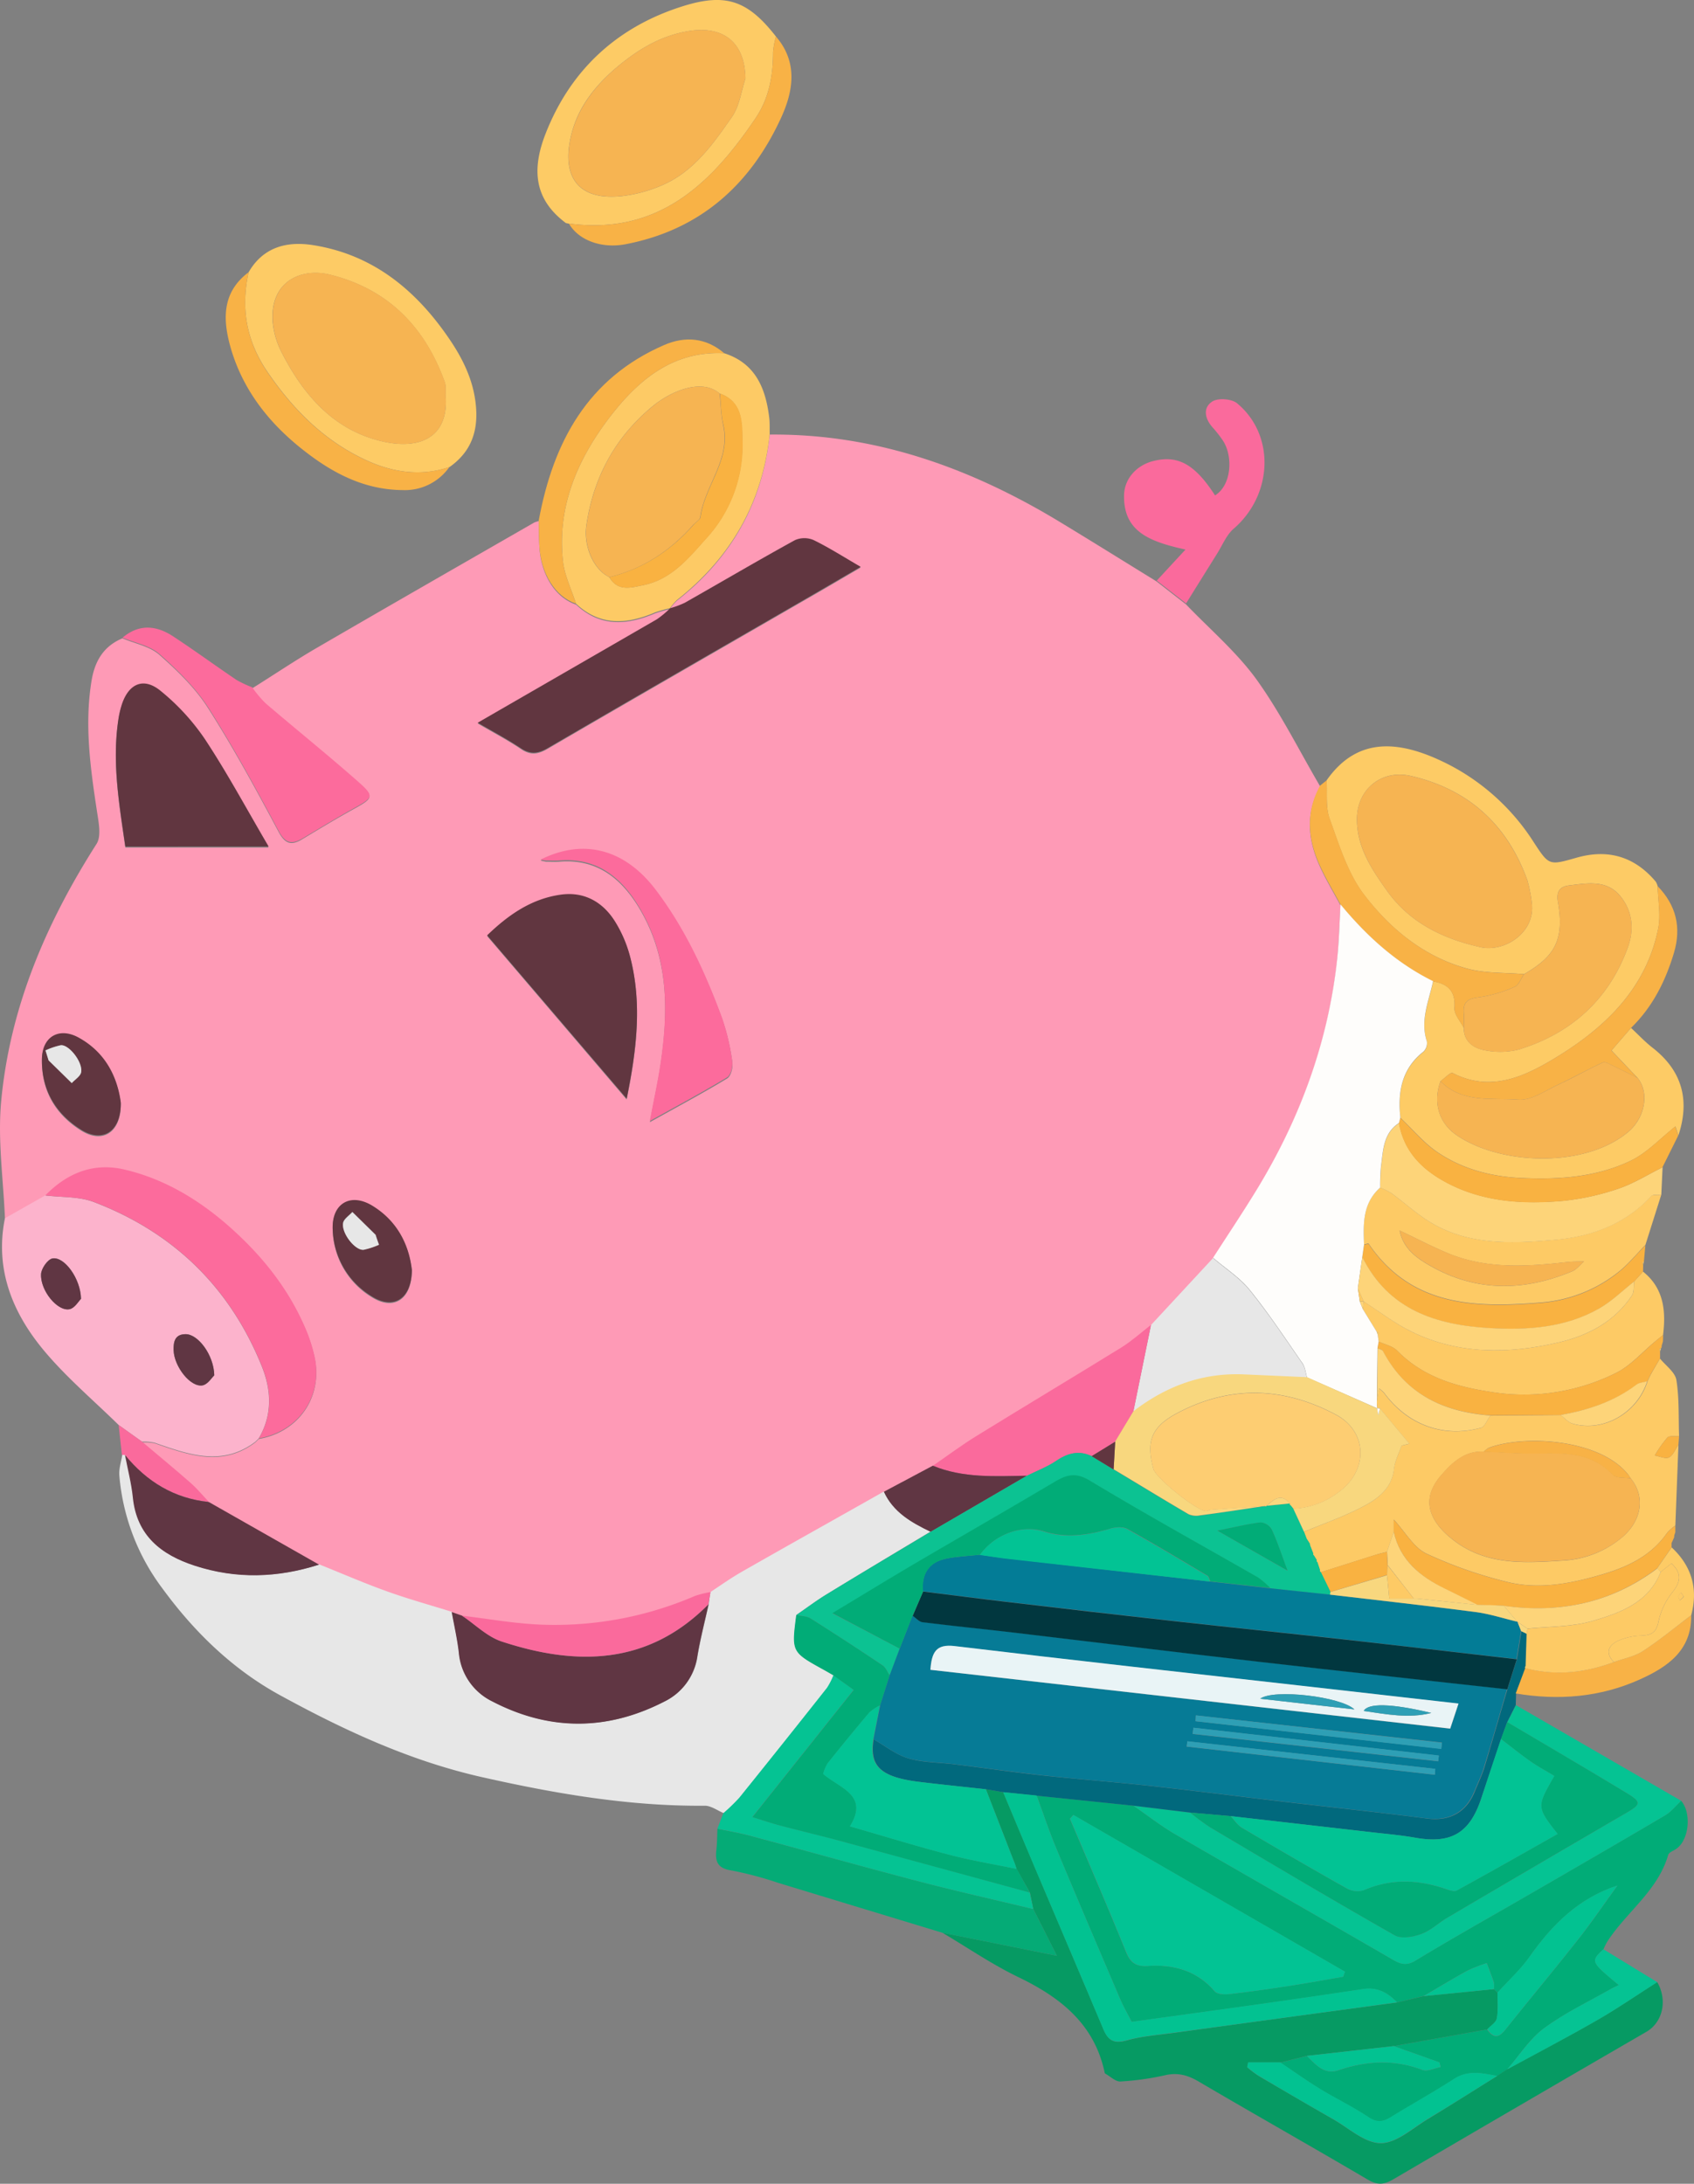 <svg id="Layer_1" data-name="Layer 1" xmlns="http://www.w3.org/2000/svg" viewBox="0 0 507.51 654.22"><rect x="0" y="0" width="507.51" height="654.22" fill="#808080" stroke="none"/><defs><style>.cls-1{fill:#fe9ab6;}.cls-2{fill:#e7e7e7;}.cls-3{fill:#01ac77;}.cls-4{fill:#069a63;}.cls-5{fill:#fcb3cc;}.cls-6{fill:#fdcb65;}.cls-7{fill:#fdca65;}.cls-8{fill:#05c393;}.cls-9{fill:#fc6b9c;}.cls-10{fill:#01697d;}.cls-11{fill:#05ab76;}.cls-12{fill:#fa6a9c;}.cls-13{fill:#fdd479;}.cls-14{fill:#f8b246;}.cls-15{fill:#f9b241;}.cls-16{fill:#fefdfb;}.cls-17{fill:#613640;}.cls-18{fill:#603643;}.cls-19{fill:#0cc292;}.cls-20{fill:#02c394;}.cls-21{fill:#02c291;}.cls-22{fill:#f6b452;}.cls-23{fill:#f8d77e;}.cls-24{fill:#067b96;}.cls-25{fill:#037c96;}.cls-26{fill:#01373f;}.cls-27{fill:#fdcd72;}.cls-28{fill:#e9f4f6;}.cls-29{fill:#2e9fb5;}</style></defs><title>logo_coin_pig_app</title><path class="cls-1" d="M457,256.32c6.42-4,12.74-8.28,19.29-12.09,21.68-12.61,43.44-25.07,65.18-37.57a7.14,7.14,0,0,1,1.42-.45c0,2.48,0,5,.15,7.44.41,8.59,4.71,15.44,11,17.58,7.24,6.79,15.27,6.21,23.67,2.62a35.18,35.18,0,0,1,4.47-1.26,30,30,0,0,1-3.92,3.25c-17.68,10.28-35.39,20.48-53.7,31,4.66,2.72,8.93,4.95,12.9,7.63,2.92,2,5.19,1.65,8.12-.06,25.72-15,51.54-29.83,77.33-44.73,5.26-3,10.5-6.11,16.38-9.53-5.16-3-9.48-5.81-14.06-8.05a7,7,0,0,0-5.62,0c-11.07,6.1-22,12.52-33,18.77a28.72,28.72,0,0,1-4.47,1.66,15.42,15.42,0,0,1,2.11-2.48c16.21-12.72,25.65-29.2,27.79-49.76,31.21-.29,59.38,9.69,85.8,25.49C708,211.92,718,218.16,728,224.32l8.75,6.82c7.06,7.38,15,14.12,21,22.32,7.29,10.1,12.88,21.43,19.21,32.22-4.39,7.93-3.74,15.95-.14,23.87,1.83,4.05,4.15,7.89,6.25,11.82-.33,5.46-.44,10.94-1,16.37-2.7,25-11.21,48.06-24.31,69.45-4.15,6.77-8.57,13.37-12.87,20.06l-18.57,20a108.36,108.36,0,0,1-8.64,6.55c-14.47,8.93-29.07,17.66-43.54,26.59-4.53,2.8-8.81,6-13.2,9l-14.62,7.73c-14.31,8.07-28.64,16.1-42.91,24.24-3.13,1.78-6.06,3.92-9.09,5.89a28.36,28.36,0,0,0-4.72,1.19,105.9,105.9,0,0,1-44.75,8.61c-8.34-.19-16.65-1.77-25-2.73l-3.11-1.09c-6.48-2-13-3.83-19.43-6.12-6.84-2.46-13.53-5.36-20.28-8.07l-33-18.76c-1.84-1.93-3.55-4-5.54-5.76-4.76-4.18-9.65-8.2-14.49-12.28a14.06,14.06,0,0,1,3.81.25c10.11,3.49,20.17,7.25,30.16-.3l1-1,0,0c11.76-2,19.1-12.32,16.81-23.95a47.82,47.82,0,0,0-3.25-9.9c-5.11-11.53-12.87-21.09-22.27-29.43-9.22-8.18-19.53-14.41-31.56-17.23-9.26-2.17-17.15,1-23.69,7.75l-12.07,6.82c-.47-11.7-2.21-23.52-1.15-35.09,2.59-28.14,13.44-53.51,28.58-77.23,1.46-2.28.66-6.34.18-9.45-2-13.15-3.86-26.25-1.65-39.57,1-5.86,3.63-10.24,9.23-12.58,3.73,1.59,8.17,2.38,11.06,4.93,5.42,4.79,10.81,10,14.67,16.09,7.62,11.95,14.4,24.46,21.08,37,2.11,3.95,4.12,4,7.33,2,5-3,9.94-6,15-8.79,6.06-3.35,6.38-3.72,1.3-8.19-9-8-18.44-15.54-27.61-23.38A35.31,35.31,0,0,1,457,256.32ZM569.2,379.5c3-14.79,4.63-28.54,1.1-42.38a38,38,0,0,0-4.7-10.92c-3.67-5.74-9.24-8.77-16.17-7.79-8.72,1.22-15.62,6-22,12.18ZM419,304h42.91c-6.7-11.42-12.42-22.09-19.06-32.14a66.62,66.62,0,0,0-13.39-14.56c-5-4.11-9.41-2.17-11.48,4a27.6,27.6,0,0,0-1.1,4.86C415,278.83,417.16,291.31,419,304Zm124.42,3.91a13.74,13.74,0,0,0,1.61.34c1.33,0,2.67.09,4,0,11.24-.93,18.56,5,23.94,13.95,8.66,14.43,8.8,30.18,6.49,46.18-.83,5.74-2.09,11.42-3.3,17.89,8.21-4.58,15.8-8.63,23.14-13.08,1.13-.68,1.8-3.27,1.56-4.81a67.18,67.18,0,0,0-3.05-13c-5-13.55-11-26.58-19.79-38.27C569,305.07,556.67,301.27,543.39,307.91ZM417.64,380.67c-1-7.77-4.66-15-12.57-19.43-5.87-3.26-10.94-.35-11.06,6.29-.17,9.26,4,16.44,11.75,21.28C412.23,392.88,417.76,389.36,417.64,380.67Zm87.21,50.19c-.85-7.58-4.36-14.72-11.87-19.29-6.57-4-12.24-.59-11.85,7.16a24.22,24.22,0,0,0,11.6,19.93C499.25,442.84,504.71,439.63,504.85,430.86Z" transform="translate(-381.45 -50.1)"/><path class="cls-2" d="M594.3,527.05c3-2,6-4.11,9.08-5.9C617.65,513,632,505,646.29,496.91c2.77,6.19,8.22,9.29,14,12-10.36,6.23-20.74,12.42-31,18.71-3.16,1.93-6.13,4.17-9.19,6.26-1.44,11.09-1.44,11.09,8.15,16.36,1,.55,2,1.14,3,1.71a20.67,20.67,0,0,1-1.93,3.78q-13.05,16.51-26.25,32.9a57,57,0,0,1-4.79,4.65c-1.9-.78-3.81-2.24-5.7-2.22-22.65.19-44.72-3.61-66.75-8.57-21.62-4.88-41.35-14.06-60.56-24.58-14.19-7.77-25.69-19-35.12-31.89a65.27,65.27,0,0,1-12.95-33.94c-.15-2,.57-4.13.89-6.19l.93.06c.8,4.24,1.91,8.45,2.35,12.73,1.15,11.45,8.55,17.16,18.51,20.42,12.42,4.06,24.88,3.65,37.27-.32,6.75,2.71,13.44,5.62,20.28,8.07,6.39,2.3,12.95,4.11,19.43,6.13.73,4.07,1.66,8.12,2.13,12.23a17.92,17.92,0,0,0,10,14.55c17.11,8.9,34.43,8.86,51.56.05a17.88,17.88,0,0,0,9.88-13.58c.87-5.23,2.22-10.39,3.36-15.58C593.9,529.49,594.1,528.27,594.3,527.05Z" transform="translate(-381.45 -50.1)"/><path class="cls-3" d="M885.11,589.58c3.22,3.77,2.34,11.9-1.55,14.46-.82.54-2.11,1-2.33,1.74-3.12,10.82-12.58,17.14-18.31,26.09a23.25,23.25,0,0,0-1.08,2.18c-3.88,3.68-3.88,3.68,4.62,10.74-.84.41-1.6.72-2.32,1.13-6.75,3.87-13.89,7.22-20.11,11.83-4.33,3.2-7.4,8.13-11,12.29l-3,2c-4.36-.78-8.61-1.9-12.9.88-6.22,4-12.74,7.61-19.06,11.52-2.36,1.45-4.17,1.63-6.69-.07-4.65-3.12-9.75-5.55-14.53-8.47-4-2.48-7.9-5.24-11.84-7.88l8-2c2.62,2.56,5.16,5.72,9.38,4.29,8.44-2.85,16.74-3.34,25.23-.1,1.48.56,3.59-.53,5.41-.86-.1-.47-.21-.93-.32-1.39L799,663.08l28-5c1.72,2.49,3.3,2.75,5.37.15,7.18-9,14.59-17.86,21.72-26.92C858.29,626,862.06,620.43,866,615l.23-.42L866,615c-11.43,3.72-19.43,11.58-26.19,21.18-2.78,4-6.45,7.28-9.72,10.89L829,646a6.49,6.49,0,0,0,0-2c-.64-2-1.41-3.86-2.13-5.79a46.16,46.16,0,0,0-5.74,2.24c-4.43,2.43-8.75,5.06-13.11,7.61L800,650c-2.75-2.9-5.89-4.63-10.11-4q-15.42,2.34-30.87,4.5c-12.86,1.81-25.73,3.56-38.52,5.33-1.32-2.58-2.5-4.6-3.41-6.73-6.45-15.1-12.9-30.19-19.22-45.34-2.15-5.15-3.9-10.47-5.84-15.71l29,3c4.2,2.89,8.25,6.07,12.65,8.63,21.52,12.5,43.17,24.8,64.7,37.29,2.48,1.44,4.25,2.22,7.16.46,11.29-6.85,22.83-13.3,34.26-19.92,13.51-7.82,27-15.62,40.45-23.55C882.1,592.88,883.51,591.06,885.11,589.58ZM783.86,642.29c.17-.5.33-1,.5-1.51L703,593.83l-1,1.14c5.61,13.25,11.35,26.46,16.75,39.79,1.34,3.32,3,4.54,6.56,4.3,7.76-.52,14.69,1.39,20.06,7.61.78.91,3,1,4.48.8,6.07-.69,12.11-1.57,18.15-2.49C773.33,644.16,778.59,643.19,783.86,642.29Z" transform="translate(-381.45 -50.1)"/><path class="cls-4" d="M830,672l3-2c9-4.92,18.15-9.67,27.06-14.8,6.11-3.51,11.92-7.54,17.87-11.33,3.15,5.42,1.7,12.06-3.23,14.92q-37.94,22-75.83,44.19c-2.76,1.61-4.74,1.8-7.61.11-16.76-9.87-33.71-19.43-50.49-29.28-3.34-2-6.43-2.92-10.32-2a82.12,82.12,0,0,1-13.32,1.86c-1.48.08-3-1.5-4.55-2.35-.12-.06-.18-.28-.21-.44-3.12-14.52-13.27-22.42-25.9-28.51-7.88-3.8-15.17-8.82-22.73-13.29L698.08,636,691,622l-1-4.93L686,610c-.32-.93-.62-1.87-1-2.78q-4.08-10.55-8.19-21.09L682,587q4.53,10.78,9.07,21.56c7,16.5,14,33,21,49.52,1.4,3.34,3.16,4.36,6.93,3.3,4.58-1.3,9.44-1.63,14.19-2.28Q766.54,654.49,800,650l8-1.91L829,646l1.11,1.09c0,2.57.25,5.2-.21,7.69-.23,1.23-1.84,2.2-2.83,3.28l-28,5L773,666l-8,2h-9.6c-.09.48-.19.95-.29,1.42a34.66,34.66,0,0,0,3.33,2.52c7.43,4.36,14.86,8.71,22.35,13,4.74,2.69,9.58,7.25,14.36,7.22s9.62-4.58,14.3-7.37C816.37,680.59,823.17,676.25,830,672Z" transform="translate(-381.45 -50.1)"/><path class="cls-5" d="M382.93,415.06,395,408.23c4.89.61,10.14.27,14.61,2,23.79,9.09,40.74,25.54,50.28,49.23,2.87,7.13,3.21,14.54-.93,21.56l0,0-1,1c-10,7.55-20.05,3.8-30.16.3A14.47,14.47,0,0,0,424,482l-7-5c-7.43-7.29-15.46-14.08-22.13-22C385.28,443.62,379.82,430.48,382.93,415.06Zm22.79,24.15c-.13-6.13-5-12.75-8.56-12.1-1.43.27-3.32,3-3.41,4.66-.26,5,4.95,11.28,8.54,10.54C403.85,442,405,439.87,405.72,439.21Zm39.92,22.92c-.12-6.17-4.86-12.33-8.55-12.34-3.24,0-3.7,2.28-3.63,4.77.14,4.94,5.07,11.23,8.68,10.57C443.7,464.84,444.93,462.78,445.64,462.13Z" transform="translate(-381.45 -50.1)"/><path class="cls-6" d="M778.88,283.89c9.46-13.52,22.45-12,36.78-4.65a66.29,66.29,0,0,1,25.39,23.33c4.5,6.89,4.56,6.8,12.73,4.48,9.42-2.69,17.38-.36,23.72,7.17a5.27,5.27,0,0,1,.57,1.35c.09,4.27,1,8.68.15,12.76-3.62,17.91-15.88,29.6-30.57,38.55-9.23,5.62-19.5,10.62-31,4.67-.63-.32-2.4,1.58-3.64,2.45-2.25,6.21-.64,12.4,4.82,16.16,13.06,9,38.47,10,51.48-1,5-4.22,6.34-11.79,2.73-16.16l-7.79-8.2,5.84-6.76c2.17,2,4.2,4.2,6.53,6,8.63,6.75,11.23,15.45,7.66,26.24-.32-1-.65-2-.87-2.73-4.57,3.59-8.47,7.88-13.32,10.23-10.34,5-21.67,5.76-33.06,5.21-8.93-.43-17.43-2.67-24.83-7.66-4.16-2.81-7.49-6.87-11.2-10.37-.81-7.65.37-14.57,6.89-19.72a3.58,3.58,0,0,0,1.06-3.08c-2.09-6.34.62-12.11,1.86-18.06,4.46.78,6.75,2.93,6.39,7.95-.14,1.92,1.8,4,2.79,6,0,4.15,3,6.1,6.26,6.67a22.85,22.85,0,0,0,10.38-.25c15.63-4.88,26.75-14.9,32.47-30.44,2-5.5,1.48-11-2.29-15.56-4.07-4.89-9.89-3.78-15.33-3.11-2.77.34-3.82,1.9-3.29,4.9,2.07,11.8-1.28,16.51-10.15,21.68-5.73-.51-11.68-.19-17.13-1.7C808,336.68,797.83,328.3,790,318c-4.88-6.48-7.4-14.88-10.24-22.69C778.55,291.82,779.13,287.7,778.88,283.89Zm61.48,36.66a43,43,0,0,0-1.33-6.76c-6-16.61-17.56-27.23-34.91-31.24-8.67-2-16,3.89-16.14,12.7-.1,8.5,4.3,15.08,8.94,21.62,6.93,9.76,17,14.52,28.18,17C832.11,335.45,841.58,329.49,840.36,320.55Z" transform="translate(-381.45 -50.1)"/><path class="cls-7" d="M878.77,457.09c1.71,2.13,4.53,4.08,4.91,6.43.89,5.51.61,11.21.81,16.84-1.2.1-2.87-.25-3.51.41a35,35,0,0,0-3.78,5.37c1.45.24,3.22,1.1,4.27.57,1.26-.64,1.91-2.48,2.83-3.8l-.93,24.22a12.88,12.88,0,0,0-2.46,2.17c-4.82,7-12.1,10.31-19.74,12.54-9.38,2.75-19.15,4.59-28.84,2a130.51,130.51,0,0,1-23.58-8.34c-3.77-1.82-6.23-6.37-9.74-10.18V509l-2,6c-1.09.28-2.19.51-3.26.85L777.2,521.1a.53.53,0,0,1-.36-.71l-.78-2.36a.38.38,0,0,1-.17-.58L775,516l-.23-.21.09-.29c-.33-.86-.65-1.71-1-2.56l0-.35-1-1.56-.76-2c6.3-2.68,12.87-4.89,18.83-8.21,3.88-2.17,7.57-5.3,8.13-10.62.26-2.37,1.48-4.64,2.26-7l2.34-.58-8.82-10.57A8.66,8.66,0,0,0,794,472l0,.05c0-.64,0-1.28-.07-1.93.18-1.2.37-2.41.62-4.05a10.71,10.71,0,0,1,1.5,1.29c7,9.58,17.66,13.59,29,10.53,1.21-.33,1.94-2.43,2.89-3.7L849,474c1.21.9,2.3,2.25,3.66,2.63C861.9,479.25,872,473.41,875,464v0c.33-.71.67-1.41,1-2.12Q877.37,459.48,878.77,457.09ZM870,493c-.28-.41-.52-.85-.83-1.23-8.57-10.68-31.25-11.86-41.68-7.95A6.85,6.85,0,0,0,826,485c-5.81-.34-9.64,3.44-12.87,7.19-5.61,6.51-4.05,12.75,2.6,18.38,10.19,8.64,22,7.82,34,7.05A29.94,29.94,0,0,0,867,511C873.27,506,874.56,498.55,870,493Z" transform="translate(-381.45 -50.1)"/><path class="cls-7" d="M582.16,232.32a35.15,35.15,0,0,0-4.47,1.25c-8.4,3.6-16.43,4.17-23.67-2.61-1.34-4.22-3.41-8.35-3.9-12.66-1.88-16.66,4.58-31.08,14.38-43.73,8.37-10.8,18.78-19.45,33.94-18.64,9.34,3,12.38,10.46,13.46,19.23.2,1.63.11,3.29.15,4.93-2.14,20.57-11.58,37-27.79,49.76a16.34,16.34,0,0,0-2.11,2.48l-.19-.2ZM564,223c2.54,4.38,6.46,3.16,10.16,2.4,8.38-1.71,13.51-8,18.75-13.9a41.25,41.25,0,0,0,10.93-29c-.12-5.37.31-12-6.79-14.51-5.43-4.67-14.62-.66-20,3.74-11.21,9.22-17.76,21.21-19.91,35.6C556.17,213.63,559.21,220.73,564,223Z" transform="translate(-381.45 -50.1)"/><path class="cls-8" d="M885.11,589.58c-1.6,1.48-3,3.3-4.85,4.39-13.43,7.93-26.94,15.73-40.45,23.55-11.43,6.62-23,13.07-34.26,19.92-2.91,1.76-4.68,1-7.16-.46-21.53-12.49-43.18-24.79-64.7-37.29-4.4-2.56-8.45-5.74-12.65-8.64L738,593.11a70.75,70.75,0,0,0,6,4.43c18.37,10.88,36.72,21.8,55.28,32.34,2,1.13,5.5.51,7.92-.37,2.85-1,5.22-3.35,7.9-4.93q26.81-15.76,53.66-31.42c4.27-2.49,4.49-3.19.15-5.82C857,580.12,844.93,573.1,833,566l2.61-5.08Z" transform="translate(-381.45 -50.1)"/><path class="cls-6" d="M551,116.93c-9.64-7.17-10.24-16.2-6.09-26.8C552.4,71,566.42,58.05,586.22,51.9c12.72-3.95,19.29-1.63,27.7,9.14a25,25,0,0,0-.87,4.7c0,7.06-1.17,13.73-5.24,19.77-13.4,19.87-29.34,35.1-55.91,31.56l.06.06Zm53.77-43.34c-.16-10.86-6.7-16-17.4-14.11-7.24,1.28-13.13,4.54-18.6,8.74-7.32,5.62-13.62,12.57-16,21.61-3.11,11.66.49,20.29,14.41,19.08a42.37,42.37,0,0,0,11.88-3c10-4,15.9-12.5,21.7-20.82C603,81.87,603.5,77.45,604.79,73.59Z" transform="translate(-381.45 -50.1)"/><path class="cls-6" d="M455.94,131.65c4.37-7.55,11.45-9.34,19.25-8.12,18.06,2.83,31,13.56,40.95,28.23,4.39,6.46,7.69,13.46,8,21.65.26,7.13-2.28,12.56-8,16.6-8.45,2.82-16.73,1.68-24.57-1.86-12.55-5.68-21.95-14.94-29.75-26.29C455.26,152.42,453.54,142.56,455.94,131.65Zm59,37.46c0-.59,0-1.92,0-3.25a5,5,0,0,0-.32-1.46c-6-16.53-17.09-27.74-34.3-32-8.53-2.12-17.85,1.88-17.21,13.77A25.19,25.19,0,0,0,466,156c6.59,12.74,15.71,23.15,30.29,26.39C506.61,184.72,515.69,181.59,515,169.11Z" transform="translate(-381.45 -50.1)"/><path class="cls-7" d="M879.16,408l-4.77,15.08c-2.72,2.75-5.18,5.85-8.22,8.2a42.46,42.46,0,0,1-22.79,9c-19.85,1.64-39,1.32-51.91-17.62-.1-.14-.89.19-1.36.3-.23-6.21-.49-12.43,4.83-17.06a20.26,20.26,0,0,1,3.34,1.63c4.13,3,7.94,6.58,12.34,9.11,11.56,6.64,24.34,6,36.94,4.84,10.9-1,20.84-4.73,28.57-13.06C876.67,407.91,878.13,408.17,879.16,408ZM856,428c-1.66.06-3.33,0-5,.19-11.92,1.35-23.83,2.16-35.3-2.45-4.9-2-9.6-4.49-14.94-7,1.05,5.21,4.69,7.92,8.37,10.11,14,8.33,28.58,8.27,43.34,2.11,1.34-.56,2.35-1.94,3.51-2.94l.23-.42Z" transform="translate(-381.45 -50.1)"/><path class="cls-9" d="M457,256a35.4,35.4,0,0,0,4,4.78c9.17,7.84,18.57,15.4,27.61,23.37,5.08,4.48,4.76,4.84-1.3,8.19-5.07,2.81-10,5.82-15,8.8-3.21,1.93-5.22,1.92-7.33-2-6.68-12.52-13.46-25-21.08-37-3.86-6-9.25-11.3-14.67-16.09-2.89-2.55-7.33-3.34-11.06-4.92,5-4.21,10.16-3.67,15.18-.37,6.39,4.2,12.57,8.72,18.9,13A33,33,0,0,0,457,256Z" transform="translate(-381.45 -50.1)"/><path class="cls-10" d="M835.56,560.92,833,566l-1.83,5.09q-3,9-6,17.93c-3.45,10.28-9,13.51-19.67,11.63-4.4-.78-8.88-1.15-13.32-1.67q-21-2.41-42-4.8L738,593.11,721,591.05l-29-3L682,587l-5.08-.86c-6.73-.74-13.47-1.42-20.19-2.24-12.1-1.49-14.72-5.18-13.55-12.75,3.46,2,6.7,4.61,10.41,5.71,4.37,1.3,9.13,1.2,13.72,1.78,8.84,1.1,17.67,2.38,26.53,3.35,11,1.19,22.05,2,33.05,3.23,13.46,1.48,26.88,3.21,40.33,4.79,13.93,1.64,27.89,3.09,41.8,4.89,6.66.86,11.75-1.77,14.29-8.16.91-2.28,2-4.5,2.76-6.84,2.39-7.89,4.64-15.82,7-23.74.95-3,1.89-6,2.84-9,.45-2.79.91-5.58,1.36-8.38l1.66.82v.31l-.31,9.34a.42.42,0,0,0-.11.57l-2.85,7.6Z" transform="translate(-381.45 -50.1)"/><path class="cls-11" d="M691,622l7.09,14-34.34-6.89q-24.66-7.49-49.34-15a106.67,106.67,0,0,0-13.93-3.68c-4-.62-4.81-2.6-4.42-6.05.25-2.13.23-4.29.33-6.44,3.23.68,6.5,1.23,9.68,2.08,16.9,4.53,33.75,9.27,50.68,13.69C668.1,616.69,679.57,619.25,691,622Z" transform="translate(-381.45 -50.1)"/><path class="cls-12" d="M736.79,230.87,728,224.05l8.61-9.31c-10.3-2.32-18.65-5.1-18.4-16.32.11-5,3.85-9,8.82-10.22,7.35-1.84,12.42,1,18.44,10.31,5-3.07,5.45-11.82,2.3-16.5a37.17,37.17,0,0,0-3.07-3.91c-2.35-2.65-2.92-5.91,0-7.75,1.74-1.08,5.75-.77,7.36.56,11.51,9.52,10.72,27.45-1,37.57-2.17,1.86-3.35,4.89-4.94,7.42Q741.46,223.37,736.79,230.87Z" transform="translate(-381.45 -50.1)"/><path class="cls-7" d="M873.69,431.05c6.24,5,6.89,11.77,6,19-.73.59-1.47,1.18-2.19,1.78-4,3.25-7.45,7.38-11.92,9.58a61.67,61.67,0,0,1-37.52,5.68c-10.59-1.63-20.31-4.49-28.06-12.38-1.36-1.37-3.66-1.82-5.52-2.7-.1-.69-.19-1.37-.28-2.06.09-.13.28-.33.26-.36a5.3,5.3,0,0,0-.59-.57l-4.1-6.68L790,440c4.81,3.07,9.37,6.63,14.47,9.1,14.13,6.85,29,6.64,43.91,3.17,8.9-2.06,16.76-6.21,22-14.09.71-1.06.45-2.77.64-4.17Z" transform="translate(-381.45 -50.1)"/><path class="cls-13" d="M879.16,408c-1,.13-2.49-.13-3,.45-7.73,8.33-17.67,12.07-28.57,13.06-12.6,1.14-25.38,1.8-36.94-4.84-4.4-2.53-8.21-6.1-12.34-9.11a20.26,20.26,0,0,0-3.34-1.63,61.14,61.14,0,0,1,.24-6.36c.66-4.77.62-9.9,5.39-13,1.56,8.81,7.29,14.23,14.85,18.12,10.73,5.51,22.31,6.17,34,5.18a74,74,0,0,0,16.79-3.65c4.64-1.54,8.89-4.24,13.31-6.43Z" transform="translate(-381.45 -50.1)"/><path class="cls-8" d="M691,622c-11.42-2.75-22.89-5.31-34.25-8.28C639.81,609.3,623,604.56,606.06,600c-3.18-.85-6.45-1.4-9.68-2.08q.89-2.33,1.78-4.62a57,57,0,0,0,4.79-4.65q13.21-16.38,26.25-32.9a20.67,20.67,0,0,0,1.93-3.78l6.06,4.37-30.35,38.1c3,.93,5.66,1.83,8.32,2.53,6.07,1.61,12.18,3,18.24,4.68q28.29,7.65,56.54,15.39Z" transform="translate(-381.45 -50.1)"/><path class="cls-14" d="M813,374c1.24-.87,3-2.77,3.64-2.45,11.52,5.95,21.79.95,31-4.67,14.69-8.95,27-20.64,30.57-38.55.83-4.08-.06-8.49-.15-12.76q8.32,8.54,4.89,20c-2.55,8.5-6.42,16.24-12.89,22.5l-5.84,6.76L872,373c-2.32-1.14-4.61-2.32-6.95-3.41-1.12-.52-2.62-1.54-3.43-1.17-4.44,2-8.66,4.44-13.08,6.48-4,1.84-8.31,5-12.26,4.64C828.4,378.92,819.55,380.71,813,374Z" transform="translate(-381.45 -50.1)"/><path class="cls-14" d="M598.44,155.93c-15.16-.81-25.57,7.84-33.94,18.64-9.8,12.65-16.26,27.07-14.38,43.73.49,4.31,2.56,8.44,3.9,12.66-6.27-2.14-10.57-9-11-17.59-.12-2.47-.11-5-.15-7.43,4.33-23.36,14.59-42.52,37.56-52.48C586.8,150.71,593,151.28,598.44,155.93Z" transform="translate(-381.45 -50.1)"/><path class="cls-14" d="M778.88,283.89c.25,3.81-.33,7.93.92,11.38,2.84,7.81,5.36,16.21,10.24,22.69,7.79,10.34,18,18.72,30.85,22.3,5.45,1.51,11.4,1.19,17.13,1.7-.91,1.29-1.54,3.24-2.76,3.75a39.62,39.62,0,0,1-10.64,3.14c-3.33.37-4.91,1.34-4.64,4.77.12,1.47,0,3,0,4.45-1-2-2.93-4.08-2.79-6,.36-5-1.93-7.17-6.39-7.95-11.06-5.49-19.94-13.6-27.73-23-2.1-3.93-4.42-7.76-6.25-11.81-3.6-7.92-4.25-15.95.14-23.87Z" transform="translate(-381.45 -50.1)"/><path class="cls-14" d="M455.94,131.65c-2.4,10.91-.68,20.77,5.82,30.21,7.8,11.35,17.2,20.61,29.75,26.29,7.84,3.54,16.12,4.68,24.57,1.86A16.29,16.29,0,0,1,502,196.92c-11.22-.1-20.57-4.9-29.15-11.57-10.36-8-18.39-17.93-22.17-30.64C448.22,146.29,447.67,137.85,455.94,131.65Z" transform="translate(-381.45 -50.1)"/><path class="cls-14" d="M551.9,117.07c26.57,3.54,42.51-11.69,55.91-31.56,4.07-6,5.22-12.71,5.24-19.77a25,25,0,0,1,.87-4.7c6.66,7.7,5.19,16.39,1.55,24.32-9.23,20.13-24.33,33.65-46.64,37.91C561.58,124.66,554.69,122,551.9,117.07Z" transform="translate(-381.45 -50.1)"/><path class="cls-15" d="M879.49,399.83c-4.42,2.19-8.67,4.89-13.31,6.43a74,74,0,0,1-16.79,3.65c-11.66,1-23.24.33-34-5.18-7.56-3.89-13.29-9.31-14.85-18.12.14-.54.28-1.08.41-1.63,3.71,3.5,7,7.56,11.2,10.37,7.4,5,15.9,7.23,24.83,7.66,11.39.55,22.72-.18,33.06-5.21,4.85-2.35,8.75-6.64,13.32-10.23.22.71.55,1.72.87,2.73Z" transform="translate(-381.45 -50.1)"/><path class="cls-15" d="M794.49,452c1.86.88,4.16,1.33,5.52,2.7,7.75,7.89,17.47,10.75,28.06,12.38a61.67,61.67,0,0,0,37.52-5.68c4.47-2.2,8-6.33,11.92-9.58.72-.6,1.46-1.19,2.19-1.78,0,.64,0,1.28-.05,1.93-.13.45-.26.9-.4,1.35a.69.69,0,0,1-.17.68c-.15,0-.42.11-.42.17a4.24,4.24,0,0,0,.13.78c0,.7,0,1.4,0,2.1q-1.41,2.39-2.8,4.77c-.34.71-.68,1.41-1,2.12v0c-1.08.31-2.37.34-3.2,1C865,470.05,857.23,472.57,849,474l-21.08.11c-14-1-25.35-6.32-32.19-19.26-.24-.46-1.06-.61-1.6-.9C794.26,453.34,794.37,452.69,794.49,452Z" transform="translate(-381.45 -50.1)"/><path class="cls-15" d="M873.69,431.05c-.9,1-1.79,2-2.68,3-3.48,2.72-6.68,5.93-10.47,8.09-10.17,5.77-21.45,6.51-32.79,5.86-16.07-.92-30.32-5.47-38.17-21.3l.53-3.63c.47-.11,1.26-.44,1.36-.3,12.88,18.94,32.06,19.26,51.91,17.62a42.46,42.46,0,0,0,22.79-9c3-2.35,5.5-5.45,8.22-8.2-.15,1.63-.29,3.26-.44,4.89-.13.08-.37.15-.37.23a3.41,3.41,0,0,0,.15.76Z" transform="translate(-381.45 -50.1)"/><path class="cls-15" d="M799,509v-3.64c3.51,3.81,6,8.36,9.74,10.18a130.51,130.51,0,0,0,23.58,8.34c9.69,2.56,19.46.72,28.84-2,7.64-2.23,14.92-5.56,19.74-12.54a12.88,12.88,0,0,1,2.46-2.17c0,.64,0,1.29,0,1.93-.1.34-.21.68-.32,1a1.62,1.62,0,0,1-.2.94c-.2.45-.4.9-.61,1.35l0,1.3-4.35,6.27c-13.7,10.34-29.14,13.57-46,11.21l-4-.16-1,0-2.8-.07c-3.29-1.64-6.57-3.3-9.88-4.91C806.91,522.38,800.92,517.53,799,509Z" transform="translate(-381.45 -50.1)"/><path class="cls-14" d="M835.55,557.42l2.85-7.6c9.08,2.4,17.92,1.41,26.6-1.81,2.9-1.06,6.12-1.64,8.64-3.28,5-3.27,9.67-7.12,14.48-10.74.18,10.69-7.32,15.62-15.46,19.27C860.87,558.56,848.32,559.59,835.55,557.42Z" transform="translate(-381.45 -50.1)"/><path class="cls-8" d="M877.93,643.91c-5.95,3.79-11.76,7.82-17.87,11.33-8.91,5.13-18,9.88-27.06,14.8,3.63-4.16,6.7-9.09,11-12.29,6.22-4.61,13.36-8,20.11-11.83.72-.41,1.48-.72,2.32-1.13-8.5-7.06-8.5-7.06-4.62-10.74Z" transform="translate(-381.45 -50.1)"/><path class="cls-6" d="M888.12,534c-4.81,3.62-9.45,7.47-14.48,10.74-2.52,1.64-5.74,2.22-8.64,3.28-2.65-2.61-1.73-4.93,1.07-6.3a18.23,18.23,0,0,1,7.08-1.62c2.9-.11,4.43-.76,5.14-4a21.2,21.2,0,0,1,4.06-8.8c2.74-3.33,3-5.92-.13-8.83L879,521l-1.08-1.06,4.35-6.27C888.27,519.28,890.26,526.05,888.12,534Zm-3-6.79c-.4.49-.82.79-.85,1.12s.29.81.46,1.21c.38-.35.89-.64,1.1-1.08C885.89,528.25,885.42,527.77,885.08,527.2Z" transform="translate(-381.45 -50.1)"/><path class="cls-12" d="M417,477l7,5c4.84,4.09,9.73,8.11,14.49,12.29,2,1.75,3.7,3.83,5.54,5.76C433.64,499,425.44,494,418.9,486l-.93-.06C417.64,483,417.32,480,417,477Z" transform="translate(-381.45 -50.1)"/><path class="cls-15" d="M884.3,482.91c-.92,1.32-1.57,3.16-2.83,3.8-1.05.53-2.82-.33-4.27-.57a35,35,0,0,1,3.78-5.37c.64-.66,2.31-.31,3.51-.41C884.43,481.21,884.36,482.06,884.3,482.91Z" transform="translate(-381.45 -50.1)"/><path class="cls-7" d="M878.79,455a4.24,4.24,0,0,1-.13-.78c0-.06.27-.12.42-.17C879,454.35,878.89,454.67,878.79,455Z" transform="translate(-381.45 -50.1)"/><path class="cls-6" d="M882.26,512.37c.21-.45.41-.9.61-1.35C882.67,511.47,882.47,511.92,882.26,512.37Z" transform="translate(-381.45 -50.1)"/><path class="cls-7" d="M873.73,429a3.41,3.41,0,0,1-.15-.76c0-.08.24-.15.37-.23C873.88,428.34,873.8,428.67,873.73,429Z" transform="translate(-381.45 -50.1)"/><path class="cls-7" d="M879.25,453.36c.14-.45.27-.9.4-1.35C879.52,452.46,879.39,452.91,879.25,453.36Z" transform="translate(-381.45 -50.1)"/><path class="cls-14" d="M551,116.93l.94.2Z" transform="translate(-381.45 -50.1)"/><path class="cls-7" d="M883.07,510.08c.11-.34.22-.68.32-1C883.28,509.4,883.18,509.74,883.07,510.08Z" transform="translate(-381.45 -50.1)"/><path class="cls-16" d="M790.11,423c-.18,1.21-.35,2.42-.52,3.63-.45,3.13-.89,6.26-1.34,9.39.2,1.33.39,2.66.59,4l.94,2.33,4.1,6.68.33.93c.09.69.18,1.37.28,2.06-.12.65-.23,1.3-.35,1.95q-.09,8.06-.19,16.09c0,.65,0,1.29.07,1.93l-21-9.24c-.42-1.41-.52-3-1.32-4.2-5.15-7.41-10.15-15-15.82-22-3-3.74-7.32-6.46-11-9.64,4.3-6.68,8.72-13.29,12.87-20.06,13.1-21.38,21.61-44.42,24.31-69.44.58-5.43.69-10.92,1-16.38,7.79,9.43,16.67,17.54,27.73,23-1.24,5.95-3.95,11.72-1.86,18.06a3.58,3.58,0,0,1-1.06,3.08c-6.52,5.15-7.7,12.07-6.89,19.72-.13.55-.27,1.09-.41,1.63-4.77,3.1-4.73,8.23-5.39,13a61.14,61.14,0,0,0-.24,6.36C789.62,410.6,789.88,416.82,790.11,423Z" transform="translate(-381.45 -50.1)"/><path class="cls-17" d="M582.15,232.33a27.74,27.74,0,0,0,4.47-1.66c11-6.24,21.9-12.66,33-18.76a7,7,0,0,1,5.62,0c4.58,2.24,8.9,5,14.06,8-5.88,3.42-11.12,6.5-16.38,9.54-25.79,14.89-51.61,29.73-77.33,44.73-2.93,1.7-5.2,2-8.12.06-4-2.68-8.24-4.91-12.9-7.63,18.31-10.57,36-20.77,53.7-31a29.34,29.34,0,0,0,3.92-3.26l-.2-.18Z" transform="translate(-381.45 -50.1)"/><path class="cls-9" d="M459,481c4.14-7,3.8-14.43.93-21.56-9.54-23.69-26.49-40.14-50.28-49.23-4.47-1.71-9.72-1.37-14.61-2,6.54-6.71,14.43-9.91,23.69-7.74,12,2.82,22.34,9.05,31.56,17.22,9.4,8.34,17.16,17.91,22.27,29.44a47.54,47.54,0,0,1,3.25,9.89C478.06,468.68,470.72,479,459,481Z" transform="translate(-381.45 -50.1)"/><path class="cls-17" d="M569.2,379.22l-41.81-48.91c6.42-6.21,13.32-10.95,22-12.18,6.93-1,12.5,2.06,16.17,7.79a38.08,38.08,0,0,1,4.7,10.92C573.83,350.68,572.2,364.43,569.2,379.22Z" transform="translate(-381.45 -50.1)"/><path class="cls-17" d="M419,303.72c-1.81-12.69-4-25.16-2.12-37.88A27.8,27.8,0,0,1,418,261c2.07-6.12,6.47-8.06,11.48-4a66.89,66.89,0,0,1,13.39,14.57c6.64,10.05,12.36,20.71,19.06,32.13Z" transform="translate(-381.45 -50.1)"/><path class="cls-18" d="M593.71,530.7c-1.14,5.19-2.49,10.35-3.36,15.58a17.88,17.88,0,0,1-9.88,13.58c-17.13,8.81-34.45,8.85-51.56-.05a17.92,17.92,0,0,1-10-14.55c-.47-4.11-1.4-8.16-2.13-12.23l3.11,1.09c3.94,2.63,7.53,6.3,11.86,7.73C554.24,549.27,575.66,549,593.71,530.7Z" transform="translate(-381.45 -50.1)"/><path class="cls-2" d="M744.86,427c3.72,3.18,8,5.9,11,9.64,5.67,7,10.67,14.55,15.82,22,.8,1.15.9,2.79,1.32,4.2l-18.89-.84c-12.47-.55-23.39,3.54-33.17,11.08l5.31-26Z" transform="translate(-381.45 -50.1)"/><path class="cls-12" d="M726.29,447,721,473l-5.42,9-7.06,4.32c-3.85-1.82-7.2-.9-10.62,1.41-2.71,1.82-5.84,3-8.79,4.48-9.51.16-19.08.78-28.18-3,4.39-3,8.67-6.24,13.2-9,14.47-8.94,29.07-17.66,43.54-26.6C720.71,451.67,723.42,449.21,726.29,447Z" transform="translate(-381.45 -50.1)"/><path class="cls-9" d="M543.39,307.63c13.28-6.63,25.57-2.84,34.6,9.15,8.81,11.68,14.78,24.71,19.79,38.26a67.35,67.35,0,0,1,3.05,13c.24,1.54-.43,4.14-1.56,4.82-7.34,4.45-14.93,8.5-23.14,13.07,1.21-6.47,2.47-12.14,3.3-17.88,2.31-16,2.17-31.75-6.49-46.18-5.38-9-12.7-14.89-23.94-14-1.33.11-2.67,0-4,0A11.79,11.79,0,0,1,543.39,307.63Z" transform="translate(-381.45 -50.1)"/><path class="cls-18" d="M418.9,486c6.54,8,14.74,13,25.13,14.08l33,18.75c-12.39,4-24.85,4.38-37.27.32-10-3.26-17.36-9-18.51-20.42C420.81,494.45,419.7,490.24,418.9,486Z" transform="translate(-381.45 -50.1)"/><path class="cls-12" d="M593.71,530.7c-18.05,18.25-39.47,18.57-62,11.15-4.33-1.43-7.92-5.1-11.86-7.73,8.32,1,16.63,2.53,25,2.73a105.76,105.76,0,0,0,44.75-8.62,29.36,29.36,0,0,1,4.72-1.18C594.1,528.27,593.9,529.49,593.71,530.7Z" transform="translate(-381.45 -50.1)"/><path class="cls-17" d="M417.64,380.39c.12,8.69-5.41,12.21-11.88,8.15-7.71-4.84-11.92-12-11.75-21.29.12-6.63,5.19-9.55,11.06-6.28C413,365.36,416.61,372.63,417.64,380.39Zm-22.56-15.61.95,3,6.92,6.81c1-1.09,2.61-2.06,2.82-3.28.51-3-3.71-8.36-6.14-8.06A22.23,22.23,0,0,0,395.08,364.78Z" transform="translate(-381.45 -50.1)"/><path class="cls-18" d="M660.91,489.19c9.1,3.77,18.67,3.15,28.18,3L660.25,509c-5.74-2.76-11.19-5.86-14-12Z" transform="translate(-381.45 -50.1)"/><path class="cls-17" d="M504.85,430.59c-.14,8.76-5.6,12-12.12,7.8a24.24,24.24,0,0,1-11.6-19.94c-.39-7.75,5.28-11.15,11.85-7.16C500.49,415.86,504,423,504.85,430.59ZM495,423c-.35-1-.69-2-1-3L487,413.14c-1,1.1-2.57,2.09-2.78,3.32-.51,3.09,3.66,8.33,6.17,8A23.3,23.3,0,0,0,495,423Z" transform="translate(-381.45 -50.1)"/><path class="cls-9" d="M458,482l1-1Z" transform="translate(-381.45 -50.1)"/><path class="cls-19" d="M660.25,509l28.84-16.78c2.95-1.47,6.08-2.66,8.79-4.48,3.42-2.31,6.77-3.23,10.62-1.41l6.58,4c7.48,4.5,14.93,9.05,22.47,13.46a5.71,5.71,0,0,0,3.38.35c6.52-.88,13-1.88,19.55-2.84l.26.11.2-.2,7-.69a.35.35,0,0,0,.22.53l.85,1.06-.06,0,3.21,6.95.76,2,1,1.56,0,.35c.33.85.65,1.7,1,2.56l-.09.29.23.21.91,1.45a.38.38,0,0,0,.17.58l.78,2.36a.53.53,0,0,0,.36.71l2.88,5.93a3.06,3.06,0,0,0-.15.79l-17.9-1.9a25.8,25.8,0,0,0-3.71-3.18c-16.8-9.65-33.81-19-50.37-29-4.32-2.62-7-1.71-10.59.39-13.65,8.05-27.4,15.92-41.06,24-8.08,4.75-16.08,9.65-25.48,15.31L651,544c-1,2.67-2,5.35-3,8-.71-1-1.19-2.39-2.15-3q-10.7-7.18-21.6-14.07c-1.16-.73-2.81-.69-4.24-1,3.06-2.09,6-4.33,9.19-6.26C639.51,521.38,649.89,515.19,660.25,509Zm106.94,11.67c-1.89-5.08-3.09-8.82-4.72-12.35a4.25,4.25,0,0,0-3.31-2.12c-3.95.46-7.85,1.43-13,2.45Z" transform="translate(-381.45 -50.1)"/><path class="cls-3" d="M620,533.93c1.43.32,3.08.28,4.24,1q10.9,6.87,21.6,14.07c1,.64,1.44,2,2.15,3l-2.85,9a14,14,0,0,0-3.19,2.1q-6.39,7.54-12.55,15.3a12.23,12.23,0,0,0-1.29,3.12c4.91,4.3,13.84,6.32,8,15.71,10.22,2.94,20,5.95,29.87,8.53,6.62,1.72,13.39,2.84,20.09,4.22l3.9,7.09q-28.26-7.7-56.54-15.39c-6.06-1.64-12.17-3.07-18.24-4.68-2.66-.7-5.27-1.6-8.32-2.53l30.35-38.1L631.13,552c-1-.57-2-1.16-3-1.71C618.57,545,618.57,545,620,533.93Z" transform="translate(-381.45 -50.1)"/><path class="cls-20" d="M783.86,642.29c-5.27.9-10.53,1.87-15.81,2.69-6,.92-12.08,1.8-18.15,2.49-1.48.17-3.7.11-4.48-.8-5.37-6.22-12.3-8.13-20.06-7.61-3.54.24-5.22-1-6.56-4.3-5.4-13.33-11.14-26.54-16.75-39.79l1-1.14,81.36,46.95C784.19,641.28,784,641.79,783.86,642.29Z" transform="translate(-381.45 -50.1)"/><path class="cls-21" d="M682,587,692,588c1.94,5.25,3.69,10.57,5.84,15.72,6.32,15.15,12.77,30.24,19.22,45.34.91,2.13,2.09,4.15,3.41,6.73,12.79-1.77,25.66-3.52,38.52-5.33q15.45-2.18,30.87-4.5c4.22-.64,7.36,1.09,10.11,4q-33.42,4.54-66.85,9.09c-4.75.65-9.61,1-14.19,2.28-3.77,1.06-5.53,0-6.93-3.3-6.94-16.53-14-33-21-49.52Q686.46,597.76,682,587Z" transform="translate(-381.45 -50.1)"/><path class="cls-21" d="M830,672c-6.85,4.25-13.65,8.59-20.57,12.73-4.68,2.79-9.52,7.35-14.3,7.37s-9.62-4.53-14.36-7.22c-7.49-4.25-14.92-8.6-22.35-13a34.66,34.66,0,0,1-3.33-2.52c.1-.47.2-.94.29-1.42H765c3.94,2.64,7.8,5.4,11.84,7.88,4.78,2.92,9.88,5.35,14.53,8.47,2.52,1.7,4.33,1.52,6.69.07,6.32-3.91,12.84-7.48,19.06-11.52C821.41,670.1,825.66,671.22,830,672Z" transform="translate(-381.45 -50.1)"/><path class="cls-21" d="M827.05,658c1-1.08,2.6-2,2.83-3.28.46-2.49.18-5.12.21-7.69,3.27-3.61,6.94-6.94,9.72-10.89,6.76-9.6,14.76-17.46,26.19-21.18h0c-3.94,5.43-7.71,11-11.86,16.27-7.13,9.06-14.54,17.9-21.72,26.92C830.35,660.79,828.77,660.53,827.05,658Z" transform="translate(-381.45 -50.1)"/><path class="cls-21" d="M773,666l26-2.92,13.69,4.86c.11.46.22.92.32,1.39-1.82.33-3.93,1.42-5.41.86-8.49-3.24-16.79-2.75-25.23.1C778.16,671.72,775.62,668.56,773,666Z" transform="translate(-381.45 -50.1)"/><path class="cls-21" d="M829,646l-21,2.09c4.36-2.55,8.68-5.18,13.11-7.61a46.16,46.16,0,0,1,5.74-2.24c.72,1.93,1.49,3.83,2.13,5.79A6.49,6.49,0,0,1,829,646Z" transform="translate(-381.45 -50.1)"/><path class="cls-21" d="M866,615l.23-.42L866,615Z" transform="translate(-381.45 -50.1)"/><path class="cls-20" d="M686,610c-6.7-1.38-13.47-2.5-20.09-4.22-9.88-2.58-19.65-5.59-29.87-8.53,5.88-9.39-3.05-11.41-8-15.71a12.23,12.23,0,0,1,1.29-3.12q6.17-7.74,12.55-15.3a14,14,0,0,1,3.19-2.1q-1,5.06-2,10.12c-1.17,7.57,1.45,11.26,13.55,12.75,6.72.82,13.46,1.5,20.19,2.24q4.1,10.54,8.19,21.09C685.42,608.11,685.72,609.05,686,610Z" transform="translate(-381.45 -50.1)"/><path class="cls-18" d="M405.72,439.21c-.69.66-1.87,2.78-3.43,3.1-3.59.74-8.8-5.56-8.54-10.54.09-1.68,2-4.39,3.41-4.66C400.68,426.46,405.59,433.08,405.72,439.21Z" transform="translate(-381.45 -50.1)"/><path class="cls-18" d="M445.64,462.13c-.71.65-1.94,2.71-3.5,3-3.61.66-8.54-5.63-8.68-10.57-.07-2.49.39-4.78,3.63-4.77C440.78,449.8,445.52,456,445.64,462.13Z" transform="translate(-381.45 -50.1)"/><path class="cls-22" d="M840.36,320.55c1.22,8.94-8.25,14.9-15.26,13.34-11.23-2.5-21.25-7.26-28.18-17-4.64-6.54-9-13.12-8.94-21.62.1-8.81,7.47-14.7,16.14-12.7,17.35,4,28.86,14.63,34.91,31.24A43,43,0,0,1,840.36,320.55Z" transform="translate(-381.45 -50.1)"/><path class="cls-22" d="M820,358.07c0-1.48.13-3,0-4.45-.27-3.43,1.31-4.4,4.64-4.77a39.62,39.62,0,0,0,10.64-3.14c1.22-.51,1.85-2.46,2.76-3.75,8.87-5.17,12.22-9.88,10.15-21.68-.53-3,.52-4.56,3.29-4.9,5.44-.67,11.26-1.78,15.33,3.11,3.77,4.53,4.32,10.06,2.29,15.56-5.72,15.54-16.84,25.56-32.47,30.44a22.85,22.85,0,0,1-10.38.25C822.93,364.17,820,362.22,820,358.07Z" transform="translate(-381.45 -50.1)"/><path class="cls-22" d="M813,374c6.56,6.71,15.41,4.92,23.31,5.54,4,.31,8.25-2.8,12.26-4.64,4.42-2,8.64-4.51,13.08-6.48.81-.37,2.31.65,3.43,1.17,2.34,1.09,4.63,2.27,6.95,3.41,3.61,4.37,2.26,11.94-2.73,16.16-13,11-38.42,10-51.48,1C812.35,386.4,810.74,380.21,813,374Z" transform="translate(-381.45 -50.1)"/><path class="cls-22" d="M870,493c4.53,5.58,3.24,13-3,18a29.94,29.94,0,0,1-17.3,6.57c-12,.77-23.81,1.59-34-7.05-6.65-5.63-8.21-11.87-2.6-18.38,3.23-3.75,7.06-7.53,12.87-7.19,5.3.2,10.6.62,15.9.55,8.27-.12,16.42-.46,22.8,6.42C865.66,493,868.2,492.66,870,493Z" transform="translate(-381.45 -50.1)"/><path class="cls-23" d="M772.12,509l-3.21-6.95a24.08,24.08,0,0,0,13.63-5c8.8-6.39,8.74-18-.82-23.14-15.65-8.35-31.65-8.92-47.53-.52-7.81,4.14-9.45,8.44-7.17,16.81.74,2.71,13.19,12.65,15.81,12.58.48,0,.94-.38,1.42-.42q8.12-.59,16.23-1.13c-6.51,1-13,2-19.55,2.84a5.71,5.71,0,0,1-3.38-.35c-7.54-4.41-15-9-22.47-13.46l.48-8.34,5.42-9c9.78-7.54,20.7-11.63,33.17-11.08l18.89.84L794,472l0-.05.4,2.08c.26-1.1.37-1.53.47-2l8.82,10.57-2.34.58c-.78,2.32-2,4.59-2.26,7-.56,5.32-4.25,8.45-8.13,10.62C785,504.13,778.42,506.34,772.12,509Z" transform="translate(-381.45 -50.1)"/><path class="cls-13" d="M794,470.08q.09-8,.19-16.09c.55.29,1.37.44,1.61.9,6.84,12.94,18.22,18.25,32.19,19.26-1,1.27-1.68,3.37-2.89,3.7-11.32,3.06-22-1-29-10.53a10.71,10.71,0,0,0-1.5-1.29C794.32,467.67,794.13,468.88,794,470.08Z" transform="translate(-381.45 -50.1)"/><path class="cls-13" d="M799,509c1.91,8.54,7.9,13.39,15.3,17,3.31,1.61,6.59,3.27,9.88,4.91L806,529h-1l-7.84-10.07c0-1.31-.11-2.63-.16-3.94Z" transform="translate(-381.45 -50.1)"/><path class="cls-14" d="M870,493c-1.83-.31-4.37,0-5.37-1-6.38-6.88-14.53-6.54-22.8-6.42-5.3.07-10.6-.35-15.9-.55a6.85,6.85,0,0,1,1.56-1.17c10.43-3.91,33.11-2.73,41.68,7.95C869.51,492.12,869.75,492.56,870,493Z" transform="translate(-381.45 -50.1)"/><path class="cls-15" d="M797,515c0,1.31.11,2.63.16,3.94,0,1-.11,2-.16,3L780.08,527l-2.88-5.93,16.54-5.25C794.81,515.51,795.91,515.28,797,515Z" transform="translate(-381.45 -50.1)"/><path class="cls-13" d="M849,474c8.21-1.47,16-4,22.74-9.11.83-.64,2.12-.67,3.2-1-3,9.46-13.06,15.3-22.28,12.72C851.32,476.29,850.23,474.94,849,474Z" transform="translate(-381.45 -50.1)"/><path class="cls-16" d="M794.86,472.08c-.1.43-.21.86-.47,2L794,472A8.66,8.66,0,0,1,794.86,472.08Z" transform="translate(-381.45 -50.1)"/><path class="cls-13" d="M875,464c.33-.71.67-1.41,1-2.12C875.63,462.57,875.29,463.27,875,464Z" transform="translate(-381.45 -50.1)"/><path class="cls-23" d="M774.84,515.5c-.33-.86-.65-1.71-1-2.56C774.19,513.79,774.51,514.64,774.84,515.5Z" transform="translate(-381.45 -50.1)"/><path class="cls-23" d="M776.84,520.39l-.78-2.36Z" transform="translate(-381.45 -50.1)"/><path class="cls-23" d="M773.89,512.59l-1-1.56Z" transform="translate(-381.45 -50.1)"/><path class="cls-23" d="M775.89,517.45,775,516Z" transform="translate(-381.45 -50.1)"/><path class="cls-22" d="M564,223c-4.74-2.29-7.78-9.39-6.84-15.67,2.15-14.39,8.7-26.38,19.91-35.6,5.36-4.4,14.55-8.41,20-3.74.33,3.11.34,6.29,1,9.31,2.48,10.45-5.58,18.23-6.83,27.72-.1.8-1.29,1.45-2,2.2C582.41,215,574.12,220.53,564,223Z" transform="translate(-381.45 -50.1)"/><path class="cls-15" d="M564,223c10.17-2.49,18.46-8,25.32-15.78.66-.75,1.85-1.4,2-2.2,1.25-9.49,9.31-17.27,6.83-27.72-.71-3-.72-6.2-1-9.31,7.1,2.54,6.67,9.14,6.79,14.51a41.25,41.25,0,0,1-10.93,29c-5.24,5.85-10.37,12.19-18.75,13.9C570.41,226.18,566.49,227.4,564,223Z" transform="translate(-381.45 -50.1)"/><path class="cls-3" d="M831.12,571.09,833,566c12,7.1,24,14.12,35.91,21.34,4.34,2.63,4.12,3.33-.15,5.82q-26.87,15.65-53.66,31.42c-2.68,1.58-5,3.89-7.9,4.93-2.42.88-5.94,1.5-7.92.37-18.56-10.54-36.91-21.46-55.28-32.34a70.75,70.75,0,0,1-6-4.43l12.15,1.06c1.08,1.15,2,2.63,3.27,3.41,10.4,6.16,20.85,12.25,31.38,18.17a6.64,6.64,0,0,0,5.09.65c8.24-3.59,16.41-3.25,24.7-.42,1,.35,2.5.89,3.28.46,10.08-5.52,20.07-11.21,30.21-16.93-6.32-8.08-6.32-8.08-1-17.37-2.31-1.41-4.74-2.7-7-4.27C837,575.72,834.09,573.36,831.12,571.09Z" transform="translate(-381.45 -50.1)"/><path class="cls-22" d="M604.79,73.59c-1.29,3.86-1.8,8.28-4,11.48-5.8,8.32-11.74,16.84-21.7,20.82a42.37,42.37,0,0,1-11.88,3c-13.92,1.21-17.52-7.42-14.41-19.08,2.41-9,8.71-16,16-21.61,5.47-4.2,11.36-7.46,18.6-8.74C598.09,57.58,604.63,62.73,604.79,73.59Z" transform="translate(-381.45 -50.1)"/><path class="cls-22" d="M515,169.11c.72,12.48-8.36,15.61-18.7,13.31-14.58-3.24-23.7-13.65-30.29-26.39a25.19,25.19,0,0,1-2.86-9.9c-.64-11.89,8.68-15.89,17.21-13.77,17.21,4.3,28.34,15.51,34.3,32a5,5,0,0,1,.32,1.46C515,167.19,515,168.52,515,169.11Z" transform="translate(-381.45 -50.1)"/><path class="cls-22" d="M856,428c-1.16,1-2.17,2.38-3.51,2.94-14.76,6.16-29.34,6.22-43.34-2.11-3.68-2.19-7.32-4.9-8.37-10.11,5.34,2.53,10,5,14.94,7,11.47,4.61,23.38,3.8,35.3,2.45,1.65-.18,3.32-.13,5-.19Z" transform="translate(-381.45 -50.1)"/><path class="cls-22" d="M856,428l.23-.42L856,428Z" transform="translate(-381.45 -50.1)"/><path class="cls-24" d="M643.13,571.12q1-5.07,2-10.12l2.85-9c1-2.67,2-5.35,3-8q1.92-4.95,3.83-9.91c1,.66,1.88,1.79,2.91,1.92,9.21,1.14,18.44,2.05,27.65,3.14,24.35,2.88,48.67,5.89,73,8.69,24.85,2.86,49.71,5.52,74.57,8.27-2.31,7.92-4.56,15.85-7,23.74-.71,2.34-1.85,4.56-2.76,6.84-2.54,6.39-7.63,9-14.29,8.16-13.91-1.8-27.87-3.25-41.8-4.89-13.45-1.58-26.87-3.31-40.33-4.79-11-1.21-22-2-33.05-3.23-8.86-1-17.69-2.25-26.53-3.35-4.59-.58-9.35-.48-13.72-1.78C649.83,575.73,646.59,573.08,643.13,571.12Zm17.06-20.78L815.92,568c.83-2.52,1.59-4.8,2.49-7.51l-46.7-5.29c-34.74-3.93-69.5-7.75-104.21-11.92C661.85,542.54,660.58,545.09,660.19,550.34ZM739.72,564l-.09,1.74L813.24,574c.07-.62.14-1.25.2-1.88Zm-.74,3.71-.21,1.85,73.56,8.2c.06-.57.13-1.14.19-1.71Zm72.35,14.08.12-1.77-74.31-8.25c0,.52-.11,1-.17,1.58Z" transform="translate(-381.45 -50.1)"/><path class="cls-25" d="M762,525.92l17.91,1.9c14.53,1.71,29.07,3.32,43.58,5.21,4.22.55,8.34,1.91,12.51,2.9l.06,0,1.08,2.81c-.45,2.8-.91,5.59-1.36,8.38-17.46-2-34.92-4-52.38-6-16.81-1.86-33.64-3.57-50.45-5.44s-33.59-3.82-50.39-5.79c-8.22-1-16.43-2-24.64-3.06-.41-5.15,1.69-8.71,6.88-9.78,3.33-.69,6.78-.8,10.17-1.18,2.46.34,4.91.74,7.37,1L744,523.9Z" transform="translate(-381.45 -50.1)"/><path class="cls-26" d="M658,526.9c8.21,1,16.42,2.1,24.64,3.06q25.2,3,50.39,5.79c16.81,1.87,33.64,3.58,50.45,5.44,17.46,1.94,34.92,4,52.38,6-.95,3-1.89,6-2.84,9-24.86-2.75-49.72-5.41-74.57-8.27-24.35-2.8-48.67-5.81-73-8.69-9.21-1.09-18.44-2-27.65-3.14-1-.13-1.94-1.26-2.91-1.92Z" transform="translate(-381.45 -50.1)"/><path class="cls-20" d="M831.12,571.09c3,2.27,5.89,4.63,9,6.78,2.23,1.57,4.66,2.86,7,4.27-5.33,9.29-5.33,9.29,1,17.37-10.14,5.72-20.13,11.41-30.21,16.93-.78.43-2.24-.11-3.28-.46-8.29-2.83-16.46-3.17-24.7.42a6.64,6.64,0,0,1-5.09-.65c-10.53-5.92-21-12-31.38-18.17-1.3-.78-2.19-2.26-3.27-3.41l42,4.81c4.44.52,8.92.89,13.32,1.67,10.63,1.88,16.22-1.35,19.67-11.63Q828.12,580.06,831.12,571.09Z" transform="translate(-381.45 -50.1)"/><path class="cls-7" d="M879,521l3.2-2.52c3.14,2.91,2.87,5.5.13,8.83a21.2,21.2,0,0,0-4.06,8.8c-.71,3.22-2.24,3.87-5.14,4a18.23,18.23,0,0,0-7.08,1.62c-2.8,1.37-3.72,3.69-1.07,6.3-8.68,3.22-17.52,4.21-26.6,1.81a.43.43,0,0,1,.12-.58l.3-9.33v-.32c.07-.52.15-1,.22-1.56,6.55-.71,13.35-.52,19.57-2.34C866.87,533.27,875.38,530.26,879,521Z" transform="translate(-381.45 -50.1)"/><path class="cls-13" d="M838.82,539.91l-.3,9.33C838.61,546.13,838.72,543,838.82,539.91Z" transform="translate(-381.45 -50.1)"/><path class="cls-23" d="M839.05,538c-.07.52-.15,1-.22,1.56-.56-.26-1.11-.54-1.66-.81L836.09,536Z" transform="translate(-381.45 -50.1)"/><path class="cls-13" d="M788.25,436.05c.45-3.13.89-6.26,1.34-9.39,7.84,15.83,22.09,20.38,38.16,21.3,11.34.65,22.62-.09,32.79-5.86,3.79-2.16,7-5.37,10.47-8.09-.19,1.4.07,3.11-.64,4.17-5.23,7.88-13.09,12-22,14.09-14.91,3.47-29.78,3.68-43.91-3.17-5.1-2.47-9.66-6-14.47-9.1h0C789.42,438.68,788.83,437.37,788.25,436.05Z" transform="translate(-381.45 -50.1)"/><path class="cls-13" d="M789.78,442.37c-.31-.78-.62-1.55-.94-2.33l1.16,0h0Z" transform="translate(-381.45 -50.1)"/><path class="cls-13" d="M794.21,450l-.33-.93a5.3,5.3,0,0,1,.59.57S794.3,449.85,794.21,450Z" transform="translate(-381.45 -50.1)"/><path class="cls-13" d="M839.05,538l-3-2.06-.06,0-4-4.78c16.81,2.36,32.25-.87,46-11.21L879,521c-3.64,9.26-12.15,12.27-20.4,14.69C852.4,537.51,845.6,537.32,839.05,538Z" transform="translate(-381.45 -50.1)"/><path class="cls-23" d="M832,531.15l4,4.78c-4.17-1-8.29-2.35-12.51-2.9-14.51-1.89-29-3.5-43.58-5.21a2.68,2.68,0,0,1,.14-.79L797,522c.2,2.18.41,4.37.67,7H806l18.15,1.88,2.8.07,1,0Z" transform="translate(-381.45 -50.1)"/><path class="cls-13" d="M828,531l-1,0Z" transform="translate(-381.45 -50.1)"/><path class="cls-7" d="M885.08,527.2c.34.57.81,1,.71,1.25-.21.44-.72.73-1.1,1.08-.17-.4-.49-.82-.46-1.21S884.68,527.69,885.08,527.2Z" transform="translate(-381.45 -50.1)"/><path class="cls-7" d="M790,440l-1.16,0c-.2-1.33-.39-2.66-.59-4C788.83,437.37,789.42,438.68,790,440Z" transform="translate(-381.45 -50.1)"/><path class="cls-17" d="M715.56,482l-.48,8.34-6.58-4Z" transform="translate(-381.45 -50.1)"/><path class="cls-2" d="M395.08,364.78a22.23,22.23,0,0,1,4.55-1.55c2.43-.3,6.65,5,6.14,8.06-.21,1.22-1.84,2.19-2.82,3.28L396,367.76Z" transform="translate(-381.45 -50.1)"/><path class="cls-2" d="M495,423a23.3,23.3,0,0,1-4.59,1.52c-2.51.31-6.68-4.93-6.17-8,.21-1.23,1.82-2.22,2.78-3.32l6.95,6.83C494.27,421,494.61,422,495,423Z" transform="translate(-381.45 -50.1)"/><path class="cls-27" d="M760.48,501.28q-8.12.56-16.23,1.13c-.48,0-.94.4-1.42.42-2.62.07-15.07-9.87-15.81-12.58-2.28-8.37-.64-12.67,7.17-16.81,15.88-8.4,31.88-7.83,47.53.52,9.56,5.1,9.62,16.75.82,23.14a24.08,24.08,0,0,1-13.63,5l.06,0-.85-1.06a.35.35,0,0,1-.22-.53c-2.66-3.13-4.81-1.24-7,.69l-.2.2Z" transform="translate(-381.45 -50.1)"/><path class="cls-3" d="M658,526.9l-3.13,7.21Q652.9,539.06,651,544l-20.17-10.64c9.4-5.66,17.4-10.56,25.48-15.31,13.66-8,27.41-15.9,41.06-24,3.56-2.1,6.27-3,10.59-.39,16.56,10,33.57,19.36,50.37,29a25.8,25.8,0,0,1,3.71,3.18l-18-2c-.27-.58-.38-1.43-.83-1.7-8-4.75-15.91-9.53-24-14-1.32-.73-3.48-.58-5-.12-6.62,1.94-13.21,3-20,.85-6.59-2.11-14.71.86-19.12,7-3.39.38-6.84.49-10.17,1.18C659.64,518.19,657.54,521.75,658,526.9Z" transform="translate(-381.45 -50.1)"/><path class="cls-3" d="M767.19,520.63l-21.05-12c5.17-1,9.07-2,13-2.45a4.25,4.25,0,0,1,3.31,2.12C764.1,511.81,765.3,515.55,767.19,520.63Z" transform="translate(-381.45 -50.1)"/><path class="cls-23" d="M760.94,501.19c2.15-1.93,4.3-3.82,7-.69Z" transform="translate(-381.45 -50.1)"/><path class="cls-23" d="M768.12,501l.85,1.06Z" transform="translate(-381.45 -50.1)"/><path class="cls-7" d="M805,529h-7.33c-.26-2.67-.47-4.86-.67-7,0-1,.11-2,.16-3Z" transform="translate(-381.45 -50.1)"/><path class="cls-7" d="M806,529h0Z" transform="translate(-381.45 -50.1)"/><path class="cls-28" d="M660.19,550.34c.39-5.25,1.66-7.8,7.31-7.11,34.71,4.17,69.47,8,104.21,11.92l46.7,5.29c-.9,2.71-1.66,5-2.49,7.51ZM759,559l28.21,3.2C783.2,558.36,763,556,759,559Zm51.24,4.26c-12.18-2.93-19-2.94-20.23-.59C796.88,563.66,803.55,565,810.25,563.26Z" transform="translate(-381.45 -50.1)"/><path class="cls-29" d="M739.72,564l73.72,8.19c-.06.63-.13,1.26-.2,1.88l-73.61-8.33Z" transform="translate(-381.45 -50.1)"/><path class="cls-29" d="M739,567.68,812.52,576c-.06.57-.13,1.14-.19,1.71l-73.56-8.2Z" transform="translate(-381.45 -50.1)"/><path class="cls-29" d="M811.33,581.76,737,573.32c.06-.53.12-1.06.17-1.58L811.45,580Z" transform="translate(-381.45 -50.1)"/><path class="cls-20" d="M675,515.94c4.41-6.18,12.53-9.15,19.12-7,6.76,2.18,13.35,1.09,20-.85,1.56-.46,3.72-.61,5,.12,8.11,4.5,16.06,9.28,24,14,.45.27.56,1.12.83,1.7L682.37,517C679.91,516.68,677.46,516.28,675,515.94Z" transform="translate(-381.45 -50.1)"/><path class="cls-29" d="M759,559c4-3,24.19-.64,28.21,3.2Z" transform="translate(-381.45 -50.1)"/><path class="cls-29" d="M810.25,563.26c-6.7,1.69-13.37.4-20.23-.59C791.21,560.32,798.07,560.33,810.25,563.26Z" transform="translate(-381.45 -50.1)"/></svg>